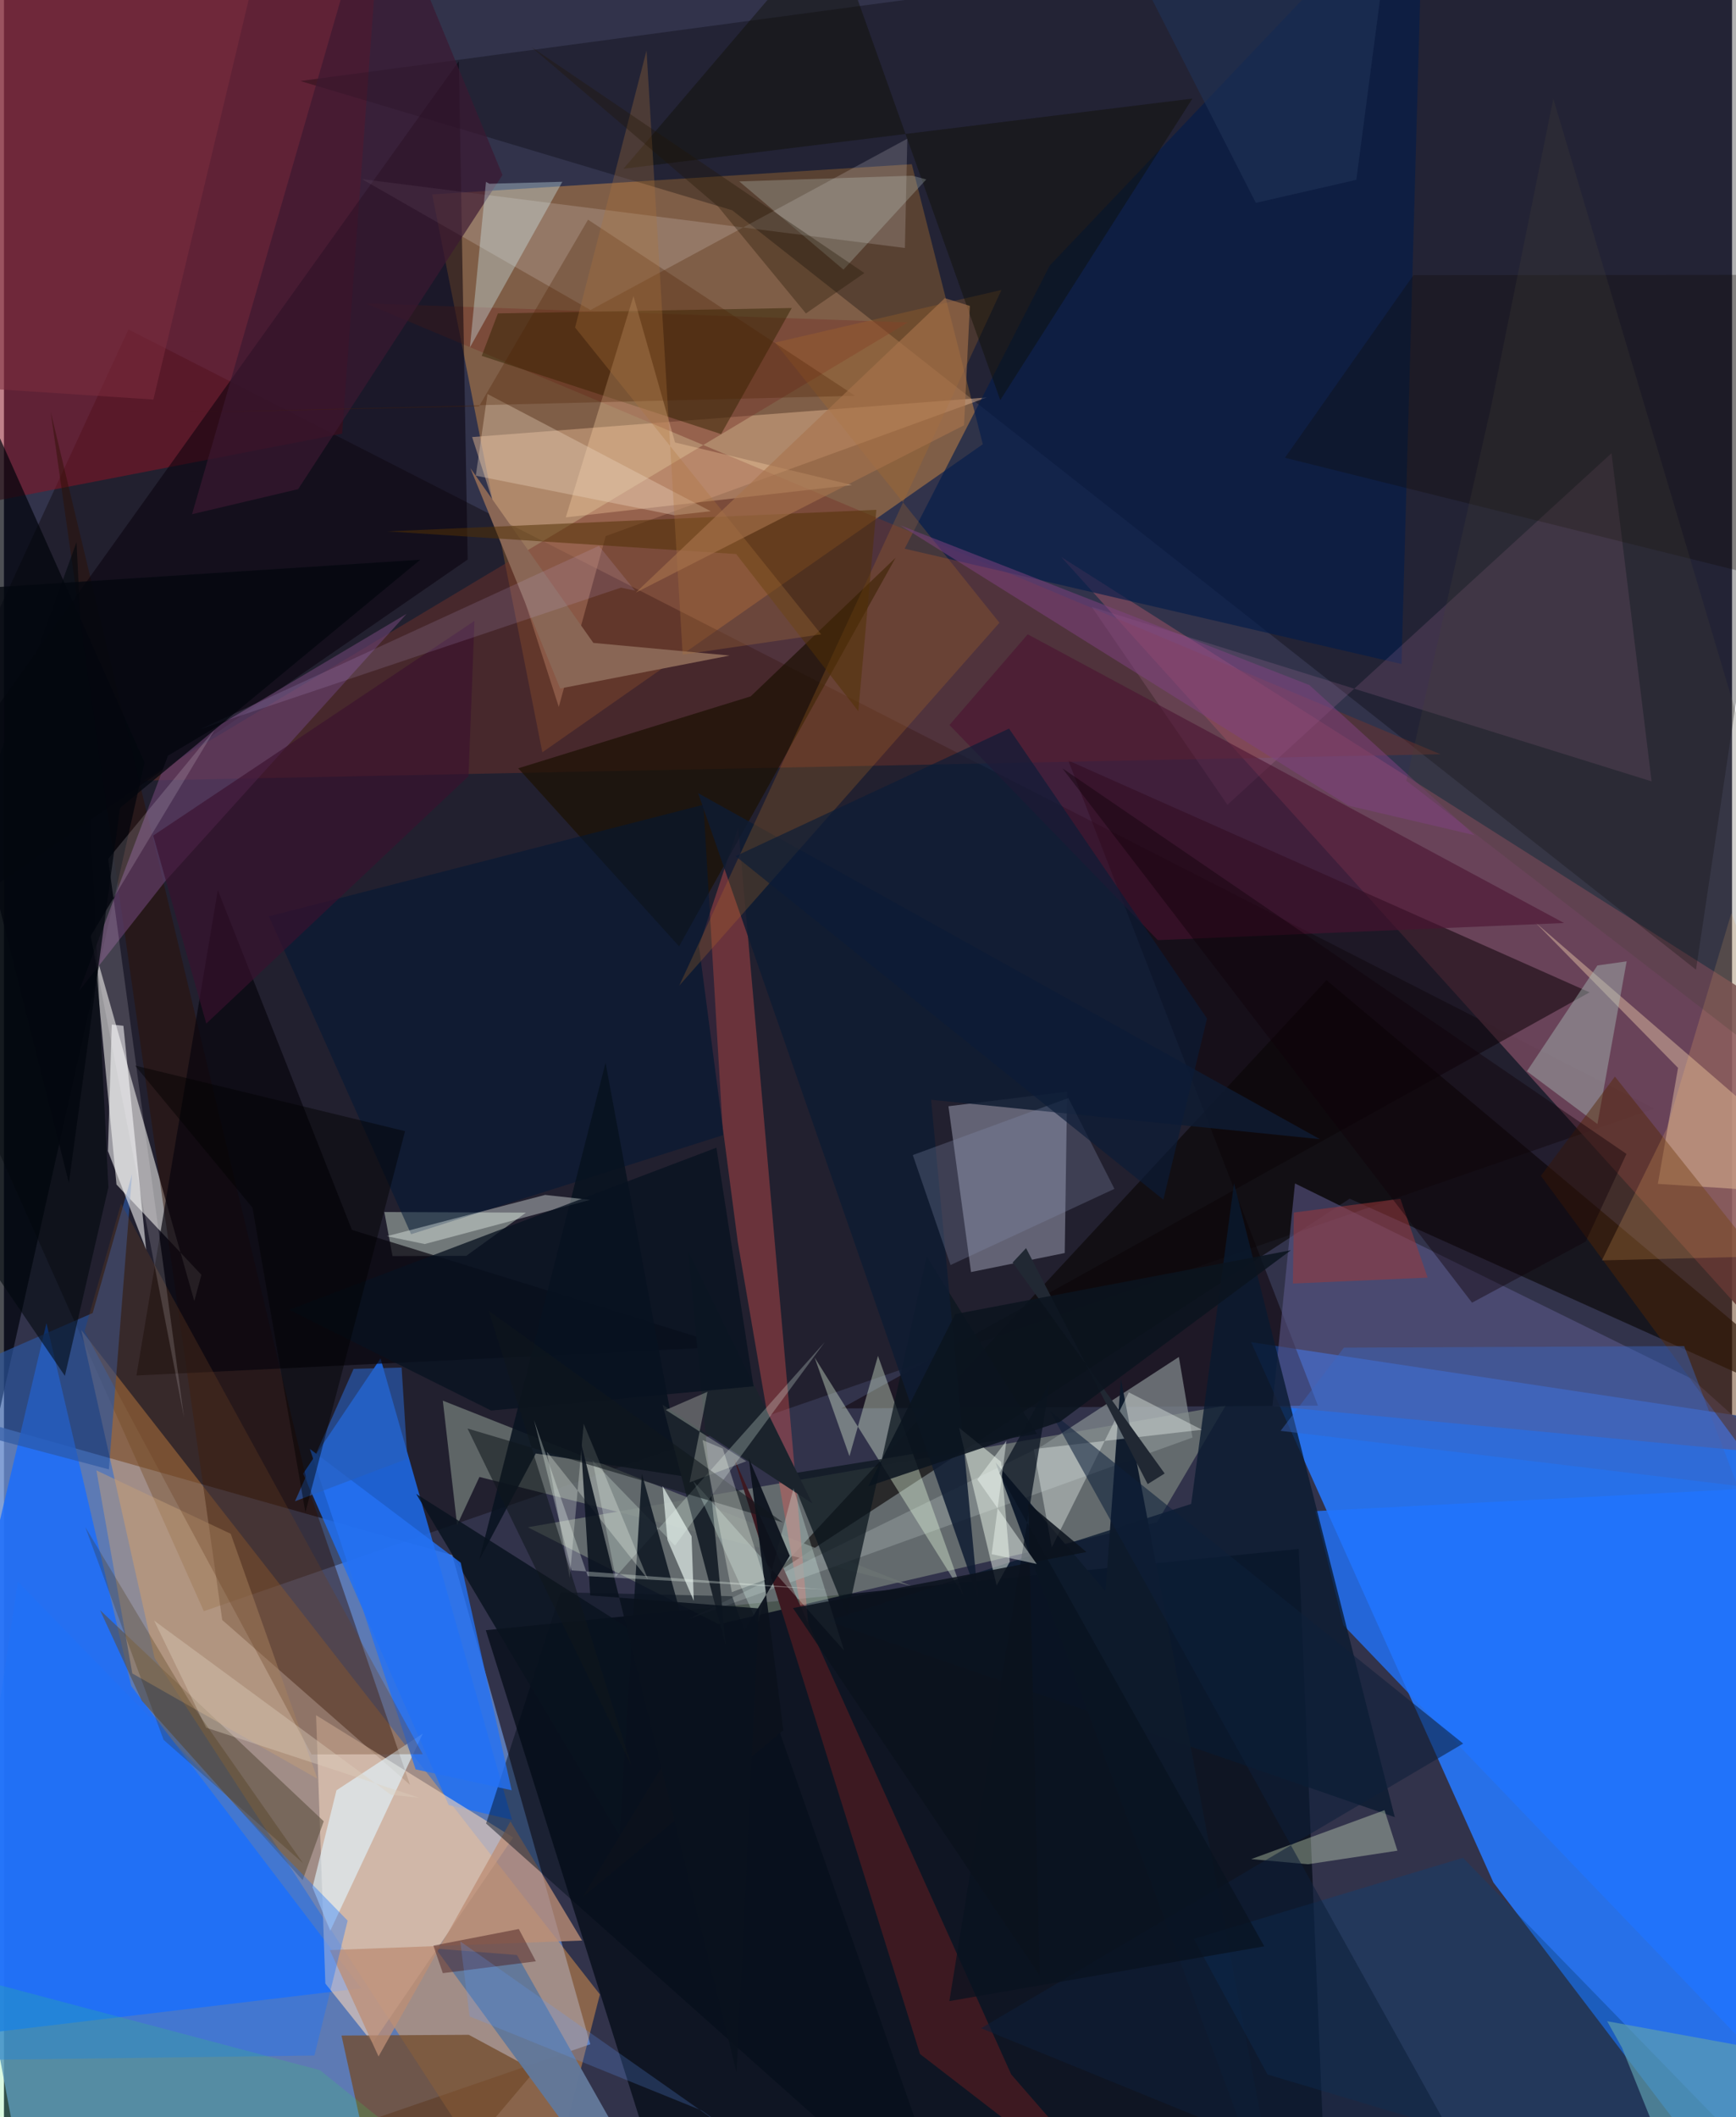 <svg xmlns="http://www.w3.org/2000/svg" width="228" height="278" viewBox="0 0 836 1024"><path fill="#32334b" d="M0 0h836v1024H0z"/><path fill="#2871e9" fill-opacity=".996" d="M887.995 692.117L603.36 649.163l117.166 261.27L854.035 1086z"/><path fill="#678bcb" fill-opacity=".816" d="M-62 673.193l76.102 408.447 269.551-92.905-66.813-236.598z"/><path fill="#ad7846" fill-opacity=".624" d="M207.16 94.02l232.023-14.592 34.357 135.43-213.088 149.02z"/><path fill="#080000" fill-opacity=".376" d="M96.694 779.268L798.37 536.21 60.237 159.357-62 423.812z"/><path fill="#080f1b" fill-opacity=".824" d="M310.12 1033.046L640.432 1086l-14.04-336.836-393.29 39.312z"/><path fill="#fda74c" fill-opacity=".427" d="M288.29 964.628L37.398 643.31l35.507 158.682L257.288 1086z"/><path fill="#196dff" fill-opacity=".816" d="M61.573 815.448L20.56 639.933-62 989.716l234.81-28.044z"/><path fill="#1d71f9" fill-opacity=".792" d="M182.176 657.024l63.607 223.17-30.617-7.143-70.449-160.3z"/><path fill="#ebebe7" fill-opacity=".592" d="M54.441 572.919l41.077 43.66-3.425 12.739-48.645-171.554z"/><path fill="#dcf6c3" fill-opacity=".286" d="M557.819 736.27l-212.016 49.322-92.377-46.908 337.603-58.858z"/><path fill="#8a1424" fill-opacity=".533" d="M-5.762 242.55l169.364-32.83 17.451-237.968-185.75-11.106z"/><path fill="#70455b" fill-opacity=".882" d="M876.745 673.983L898 356.663 850.317 484.49 511.482 269.41z"/><path fill="#000105" fill-opacity=".306" d="M818.561 468.996L898-62 143.438 39.187l208.866 62.516z"/><path fill="#e0b38f" fill-opacity=".49" d="M268.403 341.914l-41.914-130.526 248.994-19.152-184.386 67.074z"/><path fill="#0c0007" fill-opacity=".529" d="M767.088 479.96L405.08 681.217l230.596-1.352-120.784-312.028z"/><path fill="#7c7d90" fill-opacity=".71" d="M467.838 615.245l45.338-9.2 1.143-78.08-57.404 7.088z"/><path fill="#2e0e00" fill-opacity=".447" d="M105.594 783.528L22.607 199.18 147.77 721.297l48.668 141.967z"/><path fill="#76342b" fill-opacity=".439" d="M694.931 364.78l-520-218.06 262.376 9.217L67.358 377.529z"/><path fill="#eacdba" fill-opacity=".647" d="M178.407 988.08l-22.927-28.708-4.484-129.786 95.364 59.15z"/><path fill="#0a0707" fill-opacity=".651" d="M651.02 579.757l-277.445 181.08 266.229-286.754L898 690.893z"/><path fill="#09000c" fill-opacity=".533" d="M-62 423.844v44.401l286.332-197.612-4.291-241.025z"/><path fill="#88918e" fill-opacity=".78" d="M184.013 586.209l3.957 21.317 35.687-.119 28.865-20.895z"/><path fill="#5d598b" fill-opacity=".576" d="M856.972 703.169l-243.3-23.092 10.888-107.683 192.179 94.596z"/><path fill="#6a7372" fill-opacity=".827" d="M219.216 737.64l10.812-23.29 209.066 52.783-226.779-89.686z"/><path fill="#734d2d" fill-opacity=".776" d="M163.298 984.522L185.591 1086l71.354-84.537-32.073-17.304z"/><path fill="#08050e" fill-opacity=".698" d="M103.455 430.497l64.891 164.359 182.352 56.484-286.61 13.947z"/><path fill="#cfae98" fill-opacity=".565" d="M740.893 446.202l68.979 70.29-9.754 56.11 93.921 6.077z"/><path fill="#031b4b" fill-opacity=".635" d="M686.824-62l-10.74 383.15-240.346-55.765 70.186-136.913z"/><path fill="#e497cc" fill-opacity=".145" d="M777.684 219.201L591.88 389.24l-65.641-95.72 270.848 84.41z"/><path fill="#f75b55" fill-opacity=".337" d="M355.259 399.961l36.373 414.236-36.614-213.386-18.798-143.172z"/><path fill="#2174ff" fill-opacity=".784" d="M647.957 785.995L898 1046.735l-46.067-327.142-217.549 11.291z"/><path fill="#868f91" fill-opacity=".702" d="M331.543 782.96l243.44-87.67-6.59-38.981-66.267 43.14z"/><path fill="#eaffe2" fill-opacity=".369" d="M464.332 771.87l-41.507-116.082-13.794 48.53-16.844-47.715z"/><path fill="#f9f7fb" fill-opacity=".173" d="M437.017 67.087l-1.158 52.852-262.67-33.304 110.55 63.306z"/><path fill="#091a2f" fill-opacity=".788" d="M574.35 727.4l-175.987 56.64 274.484 94.86-77.775-306.61z"/><path fill="#00030a" fill-opacity=".698" d="M68.023 368.77L-62 77.32l.167 407.617 16.564 390.218z"/><path fill="#65406b" fill-opacity=".663" d="M194.768 296.91L79.37 365.485 36.436 479.162l41.675-53.054z"/><path fill="#627799" fill-opacity=".98" d="M327.552 1086l-79.4-140.433-39.287-3.086L313.903 1086z"/><path fill="#594e3c" fill-opacity=".573" d="M144.497 909.365l-77.819-86.796-20.204-43.816 108.234 102.136z"/><path fill="#3d1921" d="M443.161 993.458l108.167 83.504-64.061-73.667-134.09-297.961z"/><path fill="#302200" fill-opacity=".478" d="M238.95 151.58l142.17-2.603-34.195 60.981-115.793-37.835z"/><path fill="#0a151e" fill-opacity=".729" d="M380.13 712.875l27.78 68.77 38.495-173.971 53.295 85.862z"/><path fill="#ffd7a9" fill-opacity=".322" d="M410.263 234.584L271.79 250.231l32.756-107.026 20.11 70.805z"/><path fill="#1c1102" fill-opacity=".702" d="M326.599 457.685l104.76-187.928-70.105 67.044-112.46 34.798z"/><path fill="#2b56a2" fill-opacity=".651" d="M42.912 635.076L-62 680.786l112.761 29.891 11.2-142.708z"/><path fill="#4a1231" fill-opacity=".58" d="M457.4 350.665l37.861-43.873 259.466 139.633-196.53 8.285z"/><path fill="#eaffd6" fill-opacity=".333" d="M630.85 901.672l43.276-6.554-6.251-19.592-64.505 23.67z"/><path fill="#0e1a2b" fill-opacity=".976" d="M479.687 707.291l53.22 62.371 7.438-102.775L619.85 1086z"/><path fill="#001735" fill-opacity=".533" d="M196.972 596.953L128.19 443.194l210.21-53.977 9.462 159.812z"/><path fill="#0b4178" fill-opacity=".38" d="M888.024 1086L705.843 898.562 575.63 937.773l35.645 65.57z"/><path fill="#07121f" fill-opacity=".859" d="M257.282 703.001l70.871 10.966-37.117-199.921-61.107 240.456z"/><path fill="#bd8e75" fill-opacity=".769" d="M245.019 880.952l34.66 57.618-122.02 4.624 23.555 51.444z"/><path fill="#a8bdba" fill-opacity=".439" d="M770.88 543.656l-34.117-25.508 34.11-51.192 14.133-1.99z"/><path fill="#e3f6ff" fill-opacity=".627" d="M149.26 912.837l8.606 20.983 44.74-95.331-41.745 27.418z"/><path fill="#0f1b32" fill-opacity=".851" d="M448.527 531.916l22.727 241.054-135.415-389.34 300.768 167.342z"/><path fill="#552603" fill-opacity=".455" d="M898 778.61V669.742L779.334 520.719l-35.82 47.983z"/><path fill="#000c17" fill-opacity=".459" d="M269.323 770.14l-36.088 111.828L462.135 1086l-109.85-313.967z"/><path fill="#b16c25" fill-opacity=".259" d="M326.67 476.723l155.916-336.505-109.562 25.477L481.584 301.2z"/><path fill="#5fa0ae" fill-opacity=".671" d="M775.585 977.592l113.721 20.76L821.192 1086l-38.453-95.644z"/><path fill="#3c1831" fill-opacity=".678" d="M142.315 236.585L241.173 84.63 180.76-62 90.993 248.706z"/><path fill="#f8fffa" fill-opacity=".369" d="M261.8 577.942l-76.584 19.971 18.356 3.786 80.01-21.37z"/><path fill="#1b232c" d="M349.213 795.988l-18.301-191.14 60.128 122.3-72.377-47.696z"/><path fill="#feffff" fill-opacity=".553" d="M50.302 556.71l18.503 47.764L57.78 496.137l-5.619-.611z"/><path fill="#d8fbff" fill-opacity=".329" d="M233.196 87.976l1.645.898 35.29-.958-44.72 80.152z"/><path fill="#896655" d="M269.082 332.994l81.998-15.93-65.94-6.11-59.511-84.545z"/><path fill="#e6f8eb" fill-opacity=".259" d="M324.628 747.553l-39.9-41.205 11.154 56.334 101.135-113.49z"/><path fill="#09121f" fill-opacity=".831" d="M297.871 887.945l-98.43-165.378 135.576 85.77-26.406-95.594z"/><path fill="#c29e79" fill-opacity=".49" d="M44.725 711.19l64.972 30.65 41.94 118.49-89.54-50.938z"/><path fill="#0e0d00" fill-opacity=".412" d="M400.199-36.135l81.791 229.644 92.96-145.83-275.262 33.953z"/><path fill="#f4fff3" fill-opacity=".467" d="M480.237 766.858l-18.21-76.324 20.389 16.53 4.18 48.303z"/><path fill="#f2faf3" fill-opacity=".369" d="M498.185 700.869l81.361-9.354-35.38-18.089L506.9 748.41z"/><path fill="#f3fff9" fill-opacity=".627" d="M318.618 718.66l14.03 24.397 1.085 31.22-12.75-29.508z"/><path fill="#e3fff6" fill-opacity=".271" d="M364.683 785.397l-31.303-69.189 73.007 82.059-24.424-78.409z"/><path fill="#cbdbd3" fill-opacity=".259" d="M355.716 87.754l83.65-2.783 6.828 1.805-40.058 43.64z"/><path fill="#0e1f39" fill-opacity=".561" d="M472.702 980.99l257.3 105.01-224.038-403.606 199.957 160.91z"/><path fill="#523004" fill-opacity=".522" d="M354.228 267.964l59.085 76.023 8.719-97.393-236.541 10.418z"/><path fill="#7f4280" fill-opacity=".525" d="M650.412 389.66L433.59 254.074l197.936 77.267 79.863 72.599z"/><path fill="#1b74fc" fill-opacity=".384" d="M150.206 994.186l-178.214 2.348 34.734-231.5L166.27 928.946z"/><path fill="#2472f3" fill-opacity=".812" d="M199.15 855.778l-51.148-154.973 72.967 55.019 24.642 110.055z"/><path fill="#100900" fill-opacity=".282" d="M865.032 132.92L898 290.741l-278.295-69.334 62.179-88.328z"/><path fill="#edd4be" fill-opacity=".353" d="M324.334 249.208l-96.068-19.13 5.65-39.508 108.012 56.694z"/><path fill="#6a3f22" fill-opacity=".31" d="M148.833 848.573L38.978 643.855l17.665-61.72 145.963 266.308z"/><path fill="#9d383a" fill-opacity=".525" d="M688.744 617.94l-13.202-38.154-51.54 6.673-.45 34.342z"/><path fill="#8892b2" fill-opacity=".278" d="M439.674 558.661l75.255-27.577 22.287 43.92-79.295 36.851z"/><path fill="#4b2100" fill-opacity=".294" d="M229.782 196.585l-146.049 3.047 328.013-8.194-129.186-85.186z"/><path fill="#091220" fill-opacity=".737" d="M457.36 967.866L506 668.473l-24.416 44.082 128.108 228.809z"/><path fill="#ffbb6c" fill-opacity=".192" d="M804.416 545.818l31.276-104.167L898 606.511l-124.98 3.098z"/><path fill="#0b1c37" fill-opacity=".663" d="M486.231 352.388l95.778 140.236-21.117 87.621L353.93 414.1z"/><path fill="#f9fff3" fill-opacity=".275" d="M280.456 688.597l-6.77 74.79-11.048-61.27 48.93 61.78z"/><path fill="#ae743a" fill-opacity=".294" d="M395.354 306.809L276.29 158.406l34.57-133.968 17.482 292.174z"/><path fill="#071220" fill-opacity=".765" d="M362.626 670.52l-17.96-115.426-206.673 78.409 97.681 48.732z"/><path fill="#00070e" fill-opacity=".569" d="M35.11 262.191L-62 530.858 29.469 665.46l21.058-91.187z"/><path fill="#7d2d3e" fill-opacity=".541" d="M-40.844 185.807l113.132 7.435 58.02-243.368L-24.315-19.46z"/><path fill="#0b121c" fill-opacity=".929" d="M279.864 917.674l97.196-80.766-16.763-131.734 19.864 47.3z"/><path fill="#100009" fill-opacity=".416" d="M765.178 600.51l19.747-42.401-272.903-186.524 198.19 258.48z"/><path fill="#f6ffe8" fill-opacity=".275" d="M331.685 716.998l8.658-43.835-20.188 8.777 38.974 24.83z"/><path fill="#3b102f" fill-opacity=".635" d="M227.611 300.328L72.19 404.129l25.692 90.945 126.853-119.672z"/><path fill="#4e2223" fill-opacity=".498" d="M207.749 941.026l4.565 13.312 45.012-5.72-8.258-15.627z"/><path fill="#a8734c" fill-opacity=".608" d="M305.688 286.614L455.164 144.21l12.115 3.741-2.82 57.75z"/><path fill="#3a67c2" fill-opacity=".443" d="M812.834 651.067l-164.62.746-30.613 40.236 221.095 26.642z"/><path fill="#32e153" fill-opacity=".173" d="M36.07 1086L-62 944.291l214.897 56.98L257.973 1086z"/><path fill="#221505" fill-opacity=".337" d="M345.42 99.856l-90.39-77.207 161.215 109.41-28.284 19.545z"/><path fill="#0f161c" fill-opacity=".557" d="M234.454 633.954l69.137 220.113-79.328-163.14 152.639 45.448z"/><path fill="#d3bfff" fill-opacity=".137" d="M305.316 285.671l-6.787-1.455-203.526 68.438 192.817-88.638z"/><path fill="#0a121d" fill-opacity=".871" d="M354.403 1002.377l10.872-224.445-81.646-6.285-4.532-74.07z"/><path fill="#212833" d="M561.517 712.673l-8.225 5.146-58.82-114.138-6.495 6.948z"/><path fill="#0b141f" fill-opacity=".863" d="M418.112 718.882l92.803-31.225 111.66-82.951-162.389 30.868z"/><path fill="#295eba" fill-opacity=".627" d="M195.159 705.526l-54.36 20.577 28.342-64.016 23.235-.659z"/><path fill="#484035" fill-opacity=".235" d="M719.208 197.67l30.32-149.946L898 546.74 678.427 377.635z"/><path fill="#f0fcf1" fill-opacity=".31" d="M274.59 759.532l-18.153-72.657 26.004 75.449 117.158 6.641z"/><path fill="#1e3156" fill-opacity=".635" d="M549.044-12.791L605.627 98.12l48.616-11.142L673.795-62z"/><path fill="#619efe" fill-opacity=".22" d="M225.259 975.255l112.373 45.55 69.508 49.221-186.388-131.045z"/><path fill="#fffaff" fill-opacity=".153" d="M50.388 415.447l36.72 270.142L41.962 452.72l60.059-99.925z"/><path fill="#020200" fill-opacity=".443" d="M120.24 584.136l25.595 147.332 48.193-184.363-130.6-31.736z"/><path fill="#f9fff4" fill-opacity=".302" d="M352.12 770.07l-14.153-73.552 9.77 4.12 20.4 63.482z"/><path fill="#ddd1bf" fill-opacity=".38" d="M97.791 835.618l-25.136-51.771L187.247 868.1l13.54 1.373z"/><path fill="#0b121d" fill-opacity=".851" d="M381.703 777.753l141.985-27.103-28.118-23.568 5.471 228.326z"/><path fill="#f4fef6" fill-opacity=".431" d="M499.625 756.446l-21.813-4.744 7.168-54.853-14.081 18.718z"/><path fill="#3f2b03" fill-opacity=".247" d="M144.711 901.181l-67.5-59.685L39.33 738.562l50.39 84.126z"/><path fill="#03070f" fill-opacity=".773" d="M-40.495 286.375l241.902-15.655L56.16 390.772 31.41 572.14z"/></svg>